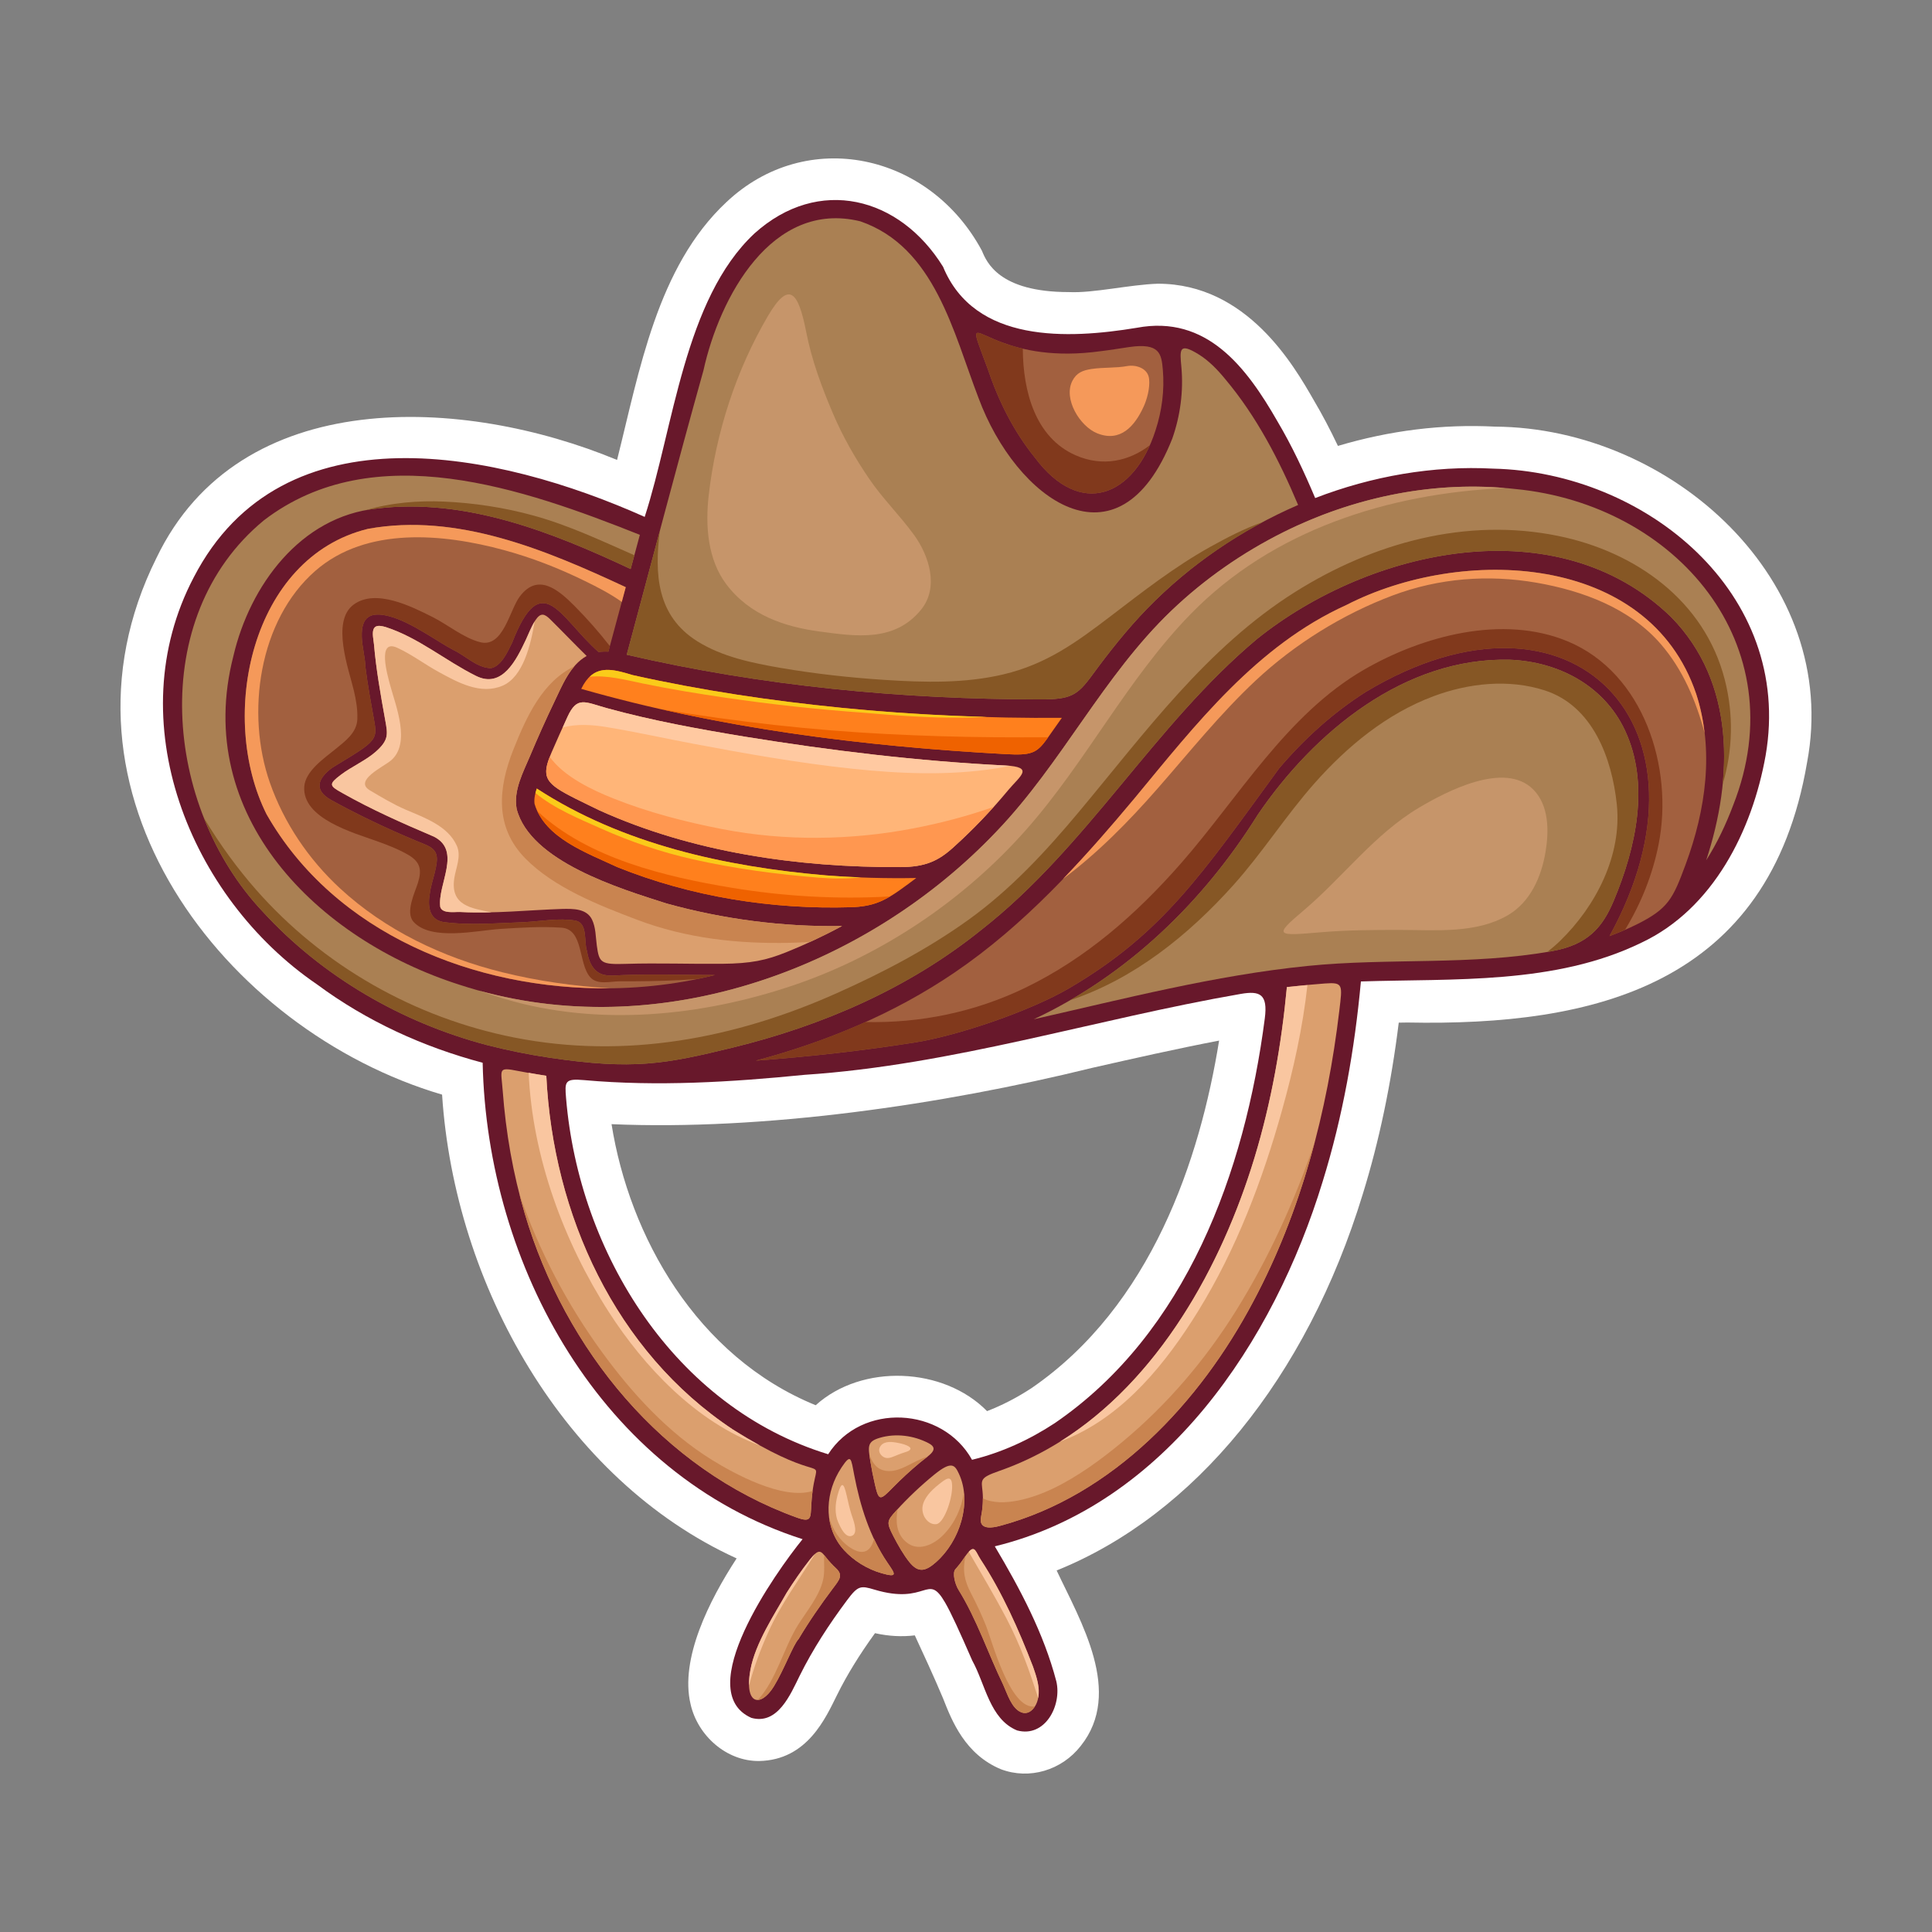<svg id="Western" height="512" viewBox="0 0 1200 1200" width="512" xmlns="http://www.w3.org/2000/svg"><rect x="0" y="0" width="1200" height="1200" fill="#808080" stroke="none"/><g><path d="m928.646 264.992c-32.871-1.688-65.359 2.391-97.635 11.97-4.958-10.429-9.847-19.676-14.887-28.189-12.437-21.711-41.566-72.553-96.926-72.553-17.646.56-40.078 5.954-55.373 5.196-43.346.002-51.033-18.639-53.928-25.657-32.551-60.698-108.936-77.244-158.773-30.152-42.999 40.258-53.943 104.795-67.858 160.08-95.033-39.466-234.261-47.062-286.05 60.788-72.311 145.16 42.25 293.617 177.372 333.412 7.693 118.228 75.733 239.224 182.945 288.066-16.99 26.04-35.342 62.419-28.598 90.552 4.351 19.379 22.146 35.497 42.553 35.295 30.128-.575 41.432-27.052 48.559-41.292 5.999-12.115 13.691-24.634 23.431-38.117 8.426 1.898 16.71 2.344 24.722 1.367 4.252 9.141 12.246 26.426 17.603 39.253 5.413 13.805 13.596 34.667 35.922 43.909 17.649 6.652 37.766.654 49.566-14.521 26.49-33.26-.148-77.365-14.991-108.952 85.485-34.438 155.241-119.393 190.163-233.827 10.154-32.774 17.641-68.485 22.328-106.434 1.771-.027 3.542-.057 5.318-.083 116.112 2.3 224.7-23.024 248.288-161.454 21.293-112.549-83.872-207.878-193.751-208.657zm-288.061 597.268c-8.961 5.864-18.164 10.616-27.512 14.211-26.968-27.487-77.649-29.666-106.425-3.653-74.093-30.225-115.747-105.088-126.808-174.583 94.23 4.093 205.139-11.989 298.319-34.917 25.929-5.878 52.575-11.92 79.05-16.984-11.839 73.43-41.921 164.68-116.624 215.926z" fill="#fff"/><g><path d="m927.629 291.084c-37.649-2.04-75.555 4.704-110.747 18.266-6.878-16.305-14.391-32.352-23.41-47.598-19.26-33.617-43.93-66.331-87.412-58.155-42.889 7.084-100.695 9.649-120.298-37.883-26.939-43.568-77.273-56.621-117.167-20.706-43.645 40.861-50.123 120.445-68.164 176.046-90.279-40.399-224.794-69.364-280.102 37.557-46.678 88.87-2.73 198.669 76.479 252.745 31.009 22.977 66.055 38.929 102.98 48.744 2.683 125.979 73.758 255.961 198.708 295.908-16.743 20.622-69.171 94.386-31.813 110.991 16.422 4.592 24.373-14.775 29.967-26.075 8.224-16.61 18.395-32.153 29.469-47.004 6.805-9.118 8.422-9.154 16.979-6.586 16.393 4.927 24.604 2.237 30.068.611 5.568-1.657 8.289-2.206 13.901 7.513 3.746 6.49 8.783 17.558 16.817 35.936 8.174 14.705 10.808 36.357 27.828 43.402 17.411 4.713 27.941-15.574 24.387-30.517-7.792-29.766-22.434-57.296-38.205-83.823 106.088-25.836 173.377-127.426 203.63-226.564 12.517-40.395 19.909-82.22 23.759-124.297 57.865-1.851 120.595 2.03 174.128-24.027 44.627-20.941 68.967-69.708 77.264-116.366 17.421-100.78-74.561-175.892-169.046-178.118zm-142.036 341.45c-12.363 95.389-48.713 195.474-130.471 251.414-15.799 10.375-33.023 18.281-51.373 22.752-18.361-32.977-68.592-35.763-89.354-3.44-95.368-29.165-154.825-124.891-162.799-221.219-.848-10.173-.913-12.249 11.122-11.169 45.564 4.079 91.494 1.257 136.943-3.27 92.162-6.097 180.415-34.571 270.982-50.261 11.981-2.075 16.901.152 14.95 15.193z" fill="#68182b"/><path d="m622.517 212.729c12.301 4.563 32.12 9.434 61.195 5.386 5.712-.659 11.644-1.687 17.646-2.555 19.003-2.748 20.054 4.201 20.905 14.165 1.091 12.654-.573 25.52-4.564 37.645-13.209 41.11-46.615 54.728-74.881 16.91-13.51-16.798-22.554-35.113-29.419-55.418-1.504-4.073-2.786-7.465-3.829-10.27-6.544-17.617-3.646-12.018 12.947-5.863z" fill="#a2603f"/><path d="m436.945 230.015c9.937-45.133 42.306-105.971 97.338-92.575 46.309 15.884 57.873 69.166 73.492 109.734 23.252 62.839 86.84 109.933 120.364 25.21 4.94-14.025 7.003-29.365 5.642-44.308-.998-10.901-1.635-15.554 10.574-8.066 6.439 3.951 11.908 9.636 16.669 15.469 19.498 23.188 33.543 50.372 45.259 78.173-34.994 15.131-67.242 37.071-93.818 64.433-12.489 12.885-23.604 26.946-34.198 41.405-9.271 12.662-13.375 14.936-32.063 14.924-86.168-.045-173.039-8.295-256.929-27.741 15.858-58.898 31.225-117.919 47.67-176.658z" fill="#aa8053"/><path d="m226.949 414.121c1.403 11.547 3.622 23.152 5.644 34.587 1.203 6.809.749 9.73-4.682 14.263-5.07 4.237-20.278 12.908-21.805 14.05-8.473 6.359-11.67 13.633-.315 19.939 28.047 15.572 55.176 26.271 58.416 27.629 8.188 3.427 8.194 7.78 5.723 17.8-1.027 4.169-2.438 8.331-2.93 12.379-1.305 7.385-.848 16.123 8.065 17.872 16.719 2.346 34.072.654 50.921.115 10.099-.592 21.284-2.64 31.36-.976 7.854 1.495 5.262 12.749 7.159 18.675.773 4.308 2.051 8.942 5.275 12.099 4.567 4.476 10.76 3.342 16.57 3.117 19.24-.749 38.488-.05 57.732-.063-100.004 24.983-225.015-6.05-278.523-99.863-30.346-60.678-9.784-159.522 63.003-177.267 55.425-10.099 110.76 13.202 160.101 36.235-3.598 13.348-7.193 26.696-10.792 40.042-2.062-.128-4.081-.043-6.071.247-24.137-21.324-35.238-53.201-53.761-5.687-1.318 2.635-2.946 6.217-5.062 9.313-2.116 3.095-4.72 5.703-7.987 6.393-3.227-.047-6.231-1.128-9.123-2.651-4.819-2.539-9.33-6.306-14.05-8.552-9.075-4.563-26.284-17.511-40.062-21.063-11.46-2.955-17.445.059-17.043 12.84.197 6.191 2.126 12.856 2.237 18.527z" fill="#a2603f"/><path d="m388.902 598.674c-15.716.506-16.75-.641-18.208-11.363-.741-5.453-.598-11.236-2.979-16.136-3.377-6.953-11.816-6.746-18.515-6.62-21.162.702-42.304 3.029-63.513 1.891-3.347-.13-10.927 1.206-12.244-3.148-1.786-13.974 13.496-34.785-3.901-43.636-19.411-8.271-38.63-16.754-57.018-27.166-8.189-4.531-8.381-5.504-.812-11.261 6.699-5.095 15.567-8.922 21.614-14.272 8.304-7.349 7.533-10.888 5.925-19.777-2.804-15.542-5.599-31.13-6.953-46.866-.094-1.102-.441-3.041-.629-5.03-.682-7.165 2.871-7.252 7.904-5.811 20.321 6.539 37.067 20.888 56.012 30.298 16.375 8.255 25.214-10.105 30.998-22.323 1.632-3.445 3.438-8.41 5.907-12.127 3.31-4.987 5.663-4.203 9.265-.652 7.607 7.518 15.003 15.273 22.632 22.771-10.506 5.88-15.212 18.43-20.195 28.72-5.259 10.967-10.22 22.073-14.933 33.287-4.302 10.231-10.49 21.518-8.352 32.972 8.333 32.583 63.987 49.466 92.989 58.72 35.193 9.786 72.418 14.661 109.163 14.016-11.176 6.042-22.691 11.464-34.477 16.202-12.676 5.103-21.98 7.112-40.202 7.276-19.819.177-39.659-.57-59.478.035z" fill="#db9f6e"/><path d="m383.373 538.558c-18.478-8.713-45.027-17.848-51.369-39.311-.371-3.185.34-6.375 1.39-9.47 53.154 34.614 117.145 48.571 179.601 53.941 18.664 1.484 37.389 1.956 56.104 1.621-3.333 2.545-6.71 5.032-10.132 7.461-9.742 6.91-17.025 10.286-30.389 10.688-49.367 1.485-99.401-6.504-145.205-24.93z" fill="#ff801d"/><path d="m559.279 538.576c-63.643.249-129.133-9.083-187.15-35.338-4.661-2.323-9.687-4.666-14.647-7.16-18.749-9.424-21.646-13.118-14.962-28.576 3.215-7.455 6.543-14.83 9.943-22.233 6.031-13.111 10.745-9.217 24.594-5.401 28.002 7.717 56.808 12.946 85.354 17.657 53.597 8.693 107.659 15.241 161.908 17.939 18.531.922 9.12 6.602 1.814 15.408-10.497 12.657-21.904 24.573-34.139 35.578-9.248 8.319-17.247 12.061-32.715 12.126z" fill="#ffb578"/><path d="m624.512 468.382c-88.768-4.851-177.988-16.049-263.507-40.523 7.499-15.365 18.103-12.774 31.997-8.538 42.729 9.543 86.154 15.986 129.711 20.314 45.45 4.518 91.154 6.595 136.829 6.215-3.026 4.329-6.066 8.65-9.136 12.948-6.598 9.231-9.954 10.454-25.894 9.584z" fill="#ff801d"/><path d="m494.865 942.566c-83.411-30.096-143.864-104.309-168.847-188.549-7.41-24.988-11.846-50.678-13.787-76.618-.998-13.391-3.245-14.735 9.665-12.188 5.777 1.138 11.587 2.132 17.427 2.986 4.237 86.04 42.64 171.123 115.903 219.71 25.065 15.707 38.42 20.555 45.229 22.705 8.396 2.648 6.831 1.195 4.983 10.945-.599 3.148-1.224 7.467-1.552 13.463-.428 7.859.078 10.831-9.021 7.546z" fill="#db9f6e"/><path d="m571.329 908.499c-5.896 4.906-11.544 10.11-16.919 15.585-7.666 7.811-8.535 8.446-10.919-1.801-1.124-4.816-2.069-9.667-2.874-14.494-1.619-9.647-1.918-12.465 5.838-14.745 9.864-2.898 20.993-1.505 30.291 3.335 7.36 3.822.081 7.547-5.417 12.12z" fill="#db9f6e"/><path d="m517.361 986.558c-7.616 10.143-14.853 20.564-21.335 31.475-3.347 3.475-9.118 19.242-15.336 29.361-8.284 13.469-18.601 11.533-14.594-10.236 3.089-16.766 15.003-34.479 22.495-47.84 4.433-6.986 9.161-13.901 14.309-20.459 5.711-7.278 6.877-5.721 10.273-1.378 1.817 2.325 3.837 4.497 6.012 6.515 4.77 4.423 2.197 7.216-1.824 12.562z" fill="#db9f6e"/><path d="m547.439 977.121c-8.906-2.561-17.211-7.782-23.146-14.258-12.307-13.437-12.179-33.078-3.454-48.4.614-1.078 1.262-2.128 1.945-3.145 5.865-8.752 5.799-5.502 7.742 4.617 3.735 19.441 9.741 38.73 20.834 54.879 4.726 6.883 6.488 9.298-3.921 6.307z" fill="#db9f6e"/><path d="m581.477 970.211c-6.615 5.876-11.124 6.863-16.593.1-3.594-4.445-7.219-10.785-9.979-16.15-4.421-8.594-4.104-9.429 1.774-15.885 7.311-8.021 15.207-15.506 23.622-22.365 10.87-8.853 12.806-5.869 15.269-.609 8.328 17.801.663 41.795-14.093 54.909z" fill="#db9f6e"/><path d="m641.607 1035.146c2.424 6.952 5.151 14.782 2.518 22.076-1.45 4.023-5.068 8.132-9.728 6.354-6.069-2.316-8.785-11.678-11.243-17.039-9.408-19.41-16.339-40.565-27.787-59.022-2.131-3.434-4.043-10.517-1.934-12.869 1.932-2.159 3.72-4.479 5.352-6.923 6.658-9.971 6.687-4.65 10.331.933 13.48 20.652 23.655 43.578 32.491 66.49z" fill="#db9f6e"/><path d="m831.879 627.666c-7.405 62.616-23.645 124.796-53.363 180.564-33.244 62.94-87.181 120.709-157.472 139.527-11.738 3.135-12.439-1.859-11.704-5.561 1.048-5.271 1.439-10.596.931-15.837-.686-7.088-2.062-8.396 10.198-12.667 83.126-28.945 134.19-113.746 158.737-194.669 10.456-34.48 16.728-70.096 20.099-105.938 7.868-.906 15.738-1.645 23.62-2.225 11.504-.855 10.846.824 8.954 16.806z" fill="#db9f6e"/><path d="m963.979 590.768c-50.156 9.026-101.428 4.086-152.007 9.215-57.525 5.834-113.594 20.348-169.875 33.102 58.154-27.301 105.253-72.787 139.201-127.152 35.078-51.481 91.269-97.851 156.59-96.158 30.026 1.201 58.325 15.979 71.406 43.874 15.604 33.275 6.862 72.877-6.995 105.847-7.017 16.696-16.18 27.298-38.32 31.272z" fill="#aa8053"/><path d="m1046.918 537.078c-7.863 21.207-10.662 27.362-30.674 37.274-5.41 2.678-11.027 4.983-16.57 7.095 71.27-129.426-22.348-229.098-151.193-151.79-20.354 12.885-38.435 29.251-54.001 47.593-48.008 65.755-72.151 102.26-129.986 136.312-24.574 14.47-69.578 29.709-96.15 33.921-32.781 5.196-65.787 8.851-98.922 11.309 43.732-11.671 85.773-29.094 123.468-54.726 43.387-29.504 78.399-68.202 111.798-108.242 38.007-45.924 75.931-94.902 131.648-120.087 71.244-36.59 187.464-32.788 217.193 55.258 11.332 34.913 5.98 72.111-6.611 106.083z" fill="#a2603f"/><path d="m1076.535 500.061c-4.416 11.74-9.914 23.472-16.781 34.25 16.892-51.344 18.207-110.369-21.884-151.15-70.608-68.393-187.076-42.504-257.115 13.726-63.958 53.57-105.43 129.296-171.525 180.885-45.101 36.25-98.356 59.238-154.093 72.888-42.241 10.337-61.989 13.962-113.295 6.377-13.26-1.96-26.424-4.618-39.403-7.933-52.877-13.946-102.275-42.482-139.331-82.953-61.159-64.825-72.29-182.67.753-242.93 68.485-52.522 161.742-19.554 233.571 8.97-1.909 7.079-3.816 14.16-5.726 21.239-48.83-22.966-102.653-44.247-157.55-37.575-47.454 4.79-78.991 47.867-89.184 91.6-25.552 99.132 52.115 176.106 140.622 204.245 117.985 38.607 250.105-7.452 333.629-95.547 40.354-42.172 65.998-96.301 108.286-136.793 20.616-19.723 44.338-36.219 69.871-48.927 44.206-21.999 94.745-32.302 143.971-26.685 99.587 9.642 174.389 96.603 135.184 196.313z" fill="#aa8053"/><path d="m341.457 470.079c-5.224 13.324-1.632 17.124 16.024 25.999 4.961 2.494 9.986 4.837 14.647 7.16 58.018 26.255 123.508 35.587 187.15 35.338 15.468-.065 23.467-3.807 32.715-12.125 8.86-7.969 17.272-16.431 25.232-25.293-16.168 5.716-32.821 10.065-49.643 13.314-38.92 7.513-80.079 8.068-119.028.497-23.026-4.478-45.936-10.392-67.746-19.094-12.576-5.015-30.61-13.437-39.351-25.796z" fill="#ff9750"/><path d="m376.399 451.546c18.36 3.011 36.631 7.093 54.921 10.542 32.348 6.098 64.758 11.837 97.507 15.324 29.829 3.178 60.489 4.5 90.229-.211 2.504-.396 5.308-.902 8.232-1.521-.903-.088-1.879-.162-2.97-.216-54.249-2.698-108.311-9.247-161.908-17.939-28.547-4.711-57.353-9.939-85.354-17.657-13.85-3.816-18.563-7.71-24.594 5.401-1.005 2.188-1.947 4.388-2.939 6.573 8.478-2.293 17.934-1.762 26.876-.296z" fill="#ffc9a1"/><g fill="#c98450"><path d="m513.174 967.481c-.453-.583-.865-1.103-1.256-1.569-.281 5.039.487 10.24-.673 15.322-2.312 10.119-10.076 19.309-15.491 27.92-8.963 14.254-13.44 34.089-25.021 46.68 2.933-.11 6.604-2.988 9.957-8.439 6.218-10.119 11.989-25.887 15.336-29.361 6.482-10.91 13.719-21.332 21.335-31.475 4.021-5.347 6.594-8.14 1.824-12.563-2.175-2.018-4.194-4.19-6.011-6.515z"/><path d="m528.103 961.26c-6.557-4.269-10.942-11.154-13.137-18.678.951 7.359 3.951 14.412 9.327 20.281 5.935 6.476 14.239 11.697 23.146 14.258 10.409 2.991 8.646.576 3.922-6.307-3.258-4.745-6.033-9.782-8.486-14.994-1.692 6.712-5.881 11.23-14.772 5.44z"/><path d="m562.742 957.722c-6.123-5.258-6.479-12.988-5.227-20.299-.27.292-.568.558-.836.852-5.879 6.456-6.195 7.291-1.774 15.885 2.761 5.365 6.386 11.705 9.979 16.15 5.469 6.764 9.978 5.776 16.593-.1 11.637-10.344 18.826-27.444 17.274-42.947-1.745 9.625-5.457 18.5-12.658 25.932-6.007 6.205-15.816 10.996-23.351 4.527z"/><path d="m547.089 912.666c-3.596-1.529-5.757-5.389-7.142-9.337.166 1.315.382 2.748.67 4.46.805 4.827 1.75 9.678 2.874 14.494 2.384 10.247 3.253 9.611 10.919 1.801 5.375-5.475 11.023-10.679 16.919-15.585 1.635-1.358 3.418-2.642 4.937-3.877-2.998 1.034-5.941 2.303-8.937 3.843-5.988 3.081-13.14 7.222-20.24 4.201z"/><path d="m494.865 942.566c9.099 3.285 8.593.313 9.022-7.545.193-3.551.497-6.451.832-8.932-18.718 5.836-49.415-11.209-62.419-19.248-27.346-16.903-49.713-41.378-68.498-67.166-21.518-29.54-39.174-62.973-51.191-98.126 1.066 4.171 2.182 8.333 3.407 12.468 24.983 84.241 85.436 158.453 168.847 188.549z"/><path d="m599.703 966.397c-.295.416-.592.837-.918 1.325-1.632 2.443-3.42 4.764-5.352 6.923-2.109 2.353-.197 9.436 1.934 12.869 11.448 18.457 18.378 39.612 27.787 59.022 2.458 5.361 5.174 14.723 11.243 17.039 3.609 1.378 6.577-.785 8.415-3.695-15.479 2.42-26.705-40.997-30.485-50.352-2.753-6.813-5.815-13.422-9.235-19.926-4.11-7.814-5.337-14.171-3.456-22.873.024-.114.041-.219.067-.332z"/><path d="m621.044 947.758c70.291-18.818 124.228-76.587 157.472-139.527 16.681-31.303 29.113-64.628 38.122-98.913-12.496 36.635-28.478 72.022-49.027 104.929-19.107 30.598-42.748 58.295-70.503 81.359-13.225 10.988-27.972 21.791-43.567 29.191-10.938 5.188-30.67 11.957-43.063 5.876.025 3.837-.375 7.692-1.138 11.524-.735 3.701-.034 8.695 11.704 5.561z"/><path d="m326.196 533.085c17.976 18.358 46.1 29.333 69.619 38.227 30.474 11.52 62.477 15.014 94.826 14.292 4.068-.09 8.232-.268 12.431-.558 6.759-3.099 13.447-6.351 19.988-9.888-36.745.646-73.97-4.229-109.163-14.016-29.002-9.253-84.656-26.136-92.989-58.72-2.139-11.454 4.05-22.74 8.352-32.972 4.713-11.214 9.674-22.32 14.933-33.287 3.576-7.385 7.045-15.896 12.582-22.309-19.901 9.528-29.826 31.465-37.81 51.495-9.592 24.064-11.822 48.278 7.231 67.736z"/></g><path d="m584.795 920.657c-4.595 3.526-9.739 7.934-11.439 13.466-1.961 6.379 2.874 13.269 8.273 12.552 4.427-.589 9.554-14.302 9.756-22.784.177-7.502-2.915-6.055-6.59-3.234z" fill="#f9c6a0"/><path d="m520.237 928.646c-1.528 5.617-1.844 11.698.38 16.83 1.168 2.691 4.635 10.764 9.056 8.174 3.537-2.074-.054-10.559-.832-13.065-1.188-3.843-2.056-7.735-2.933-11.63-1.904-8.43-3.31-8.944-5.671-.309z" fill="#f9c6a0"/><path d="m563.306 897.798c-2.276-1.003-4.977-1.495-6.963-1.84-3.539-.614-8.038-.722-9.862 2.964-1.407 2.842.911 5.883 3.618 6.566 2.27.573 5.165-.924 7.185-1.731 1.823-.727 3.591-1.395 5.405-1.935 2.558-.76 4.496-2.318.617-4.024z" fill="#f9c6a0"/><path d="m601.708 963.847c7.951 13.787 16.098 27.438 23.503 41.555 8.466 16.142 14.202 32.291 19.604 49.269 1.3-6.544-1.065-13.375-3.208-19.524-8.836-22.912-19.011-45.838-32.491-66.491-3.009-4.611-3.562-9.016-7.408-4.809z" fill="#f9c6a0"/><path d="m658.35 895.466c1.825-.702 3.6-1.419 5.282-2.136 35.131-14.985 60.835-47.072 80.398-78.711 23.795-38.488 40.143-81.59 52.272-125.034 7.027-25.16 12.885-51.373 15.761-77.7-4.252.394-8.509.711-12.759 1.201-3.371 35.843-9.643 71.458-20.099 105.938-20.569 67.816-59.777 138.333-120.855 176.442z" fill="#f9c6a0"/><path d="m231.669 395.289c.188 1.99.535 3.928.629 5.03 1.354 15.736 4.149 31.324 6.953 46.866 1.608 8.889 2.379 12.429-5.925 19.777-6.047 5.35-14.916 9.177-21.614 14.272-7.569 5.757-7.378 6.73.812 11.261 18.388 10.412 37.607 18.896 57.018 27.166 17.397 8.851 2.116 29.662 3.901 43.636 1.317 4.354 8.897 3.018 12.244 3.148 6.521.351 13.033.351 19.543.193-12.222-2.476-25.682-3.998-23.071-21.142.982-6.458 4.49-13.613 1.605-20.13-5.494-12.415-20.099-17.461-31.686-22.435-7.803-3.349-15.037-7.715-22.333-12.035-10.313-6.105 8.533-14.659 13.141-18.605 12.43-10.647 2.867-33.993-.484-46.433-1.666-6.184-8.45-29.374 4.338-23.512 9.152 4.196 16.899 10.186 25.682 14.987 11.969 6.543 26.071 14.394 39.745 8.558 12.77-5.451 17.503-25.428 19.934-39.9-2.262 3.634-3.978 8.209-5.518 11.461-5.784 12.218-14.623 30.578-30.998 22.323-18.945-9.411-35.691-23.759-56.012-30.298-5.033-1.44-8.586-1.352-7.904 5.812z" fill="#f9c6a0"/><path d="m502.9 968.859c-5.147 6.558-9.876 13.473-14.309 20.459-7.492 13.361-19.406 31.074-22.495 47.84-.716 3.886-.958 7.11-.853 9.758 2.964-11.348 7.119-22.413 11.985-33.227 7.751-17.223 19.056-32.484 28.974-48.495-.918.812-1.98 1.98-3.302 3.665z" fill="#f9c6a0"/><path d="m339.323 668.198c-3.674-.538-7.313-1.23-10.962-1.878 2.282 52.288 21.951 105.289 49.768 148.573 22.046 34.304 54.489 68.495 93.913 82.958-4.915-2.712-10.49-5.979-16.815-9.943-73.264-48.587-111.667-133.67-115.904-219.71z" fill="#f9c6a0"/><path d="m613.399 228.861c6.865 20.305 15.909 38.621 29.419 55.418 26.042 34.843 56.436 26.003 71.389-7.754-12.781 9.845-29.279 13.686-46.172 6.238-25.048-11.043-32.619-39.745-32.752-66.228-4.891-1.154-9.188-2.48-12.766-3.808-16.593-6.154-19.491-11.753-12.947 5.862 1.043 2.807 2.325 6.199 3.829 10.272z" fill="#81391c"/><path d="m973.819 398.399c-40.491-16.887-90.268-3.418-126.543 17.52-48.099 27.763-78.154 79.783-113.946 120.537-27.605 31.432-58.805 58.85-96.668 77.143-31.148 15.048-65.105 21.984-99.195 21.197-21.942 9.858-44.739 17.776-68.045 23.996 33.135-2.458 66.141-6.112 98.922-11.309 26.572-4.212 71.576-19.451 96.15-33.921 57.835-34.051 81.979-70.556 129.986-136.312 15.566-18.342 33.646-34.708 54.001-47.593 128.846-77.309 222.463 22.363 151.193 151.79 3.229-1.23 6.472-2.559 9.696-3.956 9.815-16.182 17.065-33.964 20.86-53.253 9.325-47.358-9.225-106.159-56.411-125.839z" fill="#81391c"/><path d="m233.991 522.422c6.757 2.433 13.462 4.976 19.676 8.607 7.648 4.471 8.349 9.566 5.898 17.385-1.864 5.945-8.012 18.292-2.691 24.168 10.913 12.06 39.754 5.289 53.766 4.403 12.648-.801 25.43-1.644 38.097-.787 13.865.938 10.319 22.127 17.812 30.728 4.401 5.053 12.726 2.576 18.296 2.588 12.435.022 24.843-.083 37.265-.737 3.741-.198 7.495-.452 11.255-.744 3.6-.745 7.18-1.538 10.721-2.425-19.244.014-38.492-.686-57.732.063-5.811.225-12.003 1.358-16.57-3.117-3.225-3.157-4.502-7.791-5.275-12.099-1.897-5.926.695-17.18-7.159-18.675-10.076-1.665-21.261.384-31.36.976-16.849.539-34.202 2.23-50.921-.115-8.913-1.749-9.37-10.487-8.065-17.872.492-4.048 1.902-8.21 2.93-12.379 2.472-10.02 2.465-14.374-5.723-17.8-3.24-1.358-30.369-12.058-58.416-27.629-11.355-6.306-8.158-13.58.315-19.939 1.527-1.142 16.735-9.813 21.805-14.05 5.431-4.533 5.885-7.454 4.682-14.263-2.021-11.435-4.241-23.04-5.644-34.587-.111-5.671-2.04-12.336-2.236-18.524-.402-12.781 5.583-15.794 17.043-12.84 13.778 3.553 30.987 16.501 40.062 21.063 4.72 2.246 9.231 6.013 14.05 8.552 2.892 1.522 5.896 2.604 9.123 2.651 3.267-.69 5.871-3.298 7.987-6.393 2.116-3.096 3.744-6.678 5.062-9.313 18.522-47.515 29.624-15.638 53.761 5.687 1.99-.29 4.01-.375 6.071-.247.309-1.14.614-2.282.923-3.423-6.767-8.761-14.143-17.083-21.916-24.931-10.461-10.555-22.88-20.661-34.031-5.937-6.351 8.385-10.229 32.03-24.576 28.417-10.283-2.588-20.177-10.917-29.667-15.671-12.971-6.494-35.226-17.805-48.954-7.701-14.207 10.454-2.917 40.5.128 53.405 1.381 5.86 2.386 11.774 2.154 17.81-.326 8.484-7.652 13.686-13.62 18.585-6.652 5.462-18.729 13.521-19.348 23.391-1.246 19.788 30.845 28.617 45.022 33.719z" fill="#81391c"/><path d="m700.249 227.348c-7.362 1.362-14.688.697-22.277 1.833-5.46.818-9.332 2.341-11.916 7.396-5.759 11.266 4.758 28.236 15.365 32.533 14.418 5.838 23.439-4.402 29.015-16.761 1.96-4.349 3.858-11.158 3.314-16.82-.69-7.217-8.722-9.056-13.501-8.181z" fill="#f5995a"/><path d="m1053.53 430.995c-29.729-88.046-145.949-91.849-217.193-55.258-55.718 25.185-93.642 74.163-131.648 120.087-14.321 17.171-28.994 34.038-44.442 50.096 21.735-16.233 40.73-35.596 58.573-55.951 19.973-22.783 38.908-46.498 61.071-67.251 24.247-22.7 54.045-41.187 85.121-52.868 28.607-10.753 59.297-13.128 89.318-7.924 28.622 4.963 58.093 15.855 77.396 38.333 13.505 15.727 21.666 34.852 27.061 55.175-.958-8.221-2.646-16.393-5.257-24.439z" fill="#f5995a"/><path d="m165.56 505.745c42.338 74.227 129.435 109.114 213.494 108.088-22.639-1.313-45.191-4.511-67.201-9.973-37.067-9.199-72.531-26.077-100.711-52.137-19.456-17.991-34.798-40.631-43.547-65.681-14.977-42.873-6.967-100.859 28.409-131.598 31.742-27.584 79.423-22.977 117.005-12.772 17.371 4.715 34.254 11.326 50.399 19.257 7.611 3.737 15.69 7.836 22.788 12.941.82-3.051 1.644-6.105 2.467-9.156-49.341-23.033-104.676-46.334-160.101-36.235-72.786 17.744-93.347 116.589-63.002 177.266z" fill="#f5995a"/><path d="m1071.292 422.181c-12.624-49.266-55.565-79.481-103.304-89.268-57.147-11.713-114.849 4.162-163.442 34.695-55.094 34.618-93.354 87.547-134.442 136.683-20.715 24.773-42.457 48.268-68.782 67.161-25.335 18.183-53.287 32.808-81.714 45.486-63.319 28.243-131.378 41.052-200.07 27.513-62.023-12.227-118.979-44.546-160.618-91.975-10.879-12.39-22.291-27.696-32.271-44.485 8.524 21.612 20.85 41.616 36.458 58.16 37.056 40.471 86.454 69.007 139.331 82.953 12.979 3.314 26.144 5.973 39.403 7.933 51.306 7.585 71.054 3.96 113.295-6.377 55.737-13.649 108.992-36.638 154.093-72.888 66.096-51.589 107.567-127.315 171.525-180.885 70.039-56.23 186.507-82.119 257.115-13.726 28.191 28.677 35.856 66.372 32.081 104.075 6.371-21.256 6.876-43.459 1.342-65.055z" fill="#865725"/><path d="m389.273 406.672c83.891 19.446 170.761 27.696 256.929 27.741 18.688.012 22.793-2.262 32.063-14.924 10.594-14.459 21.709-28.52 34.198-41.405 20.978-21.598 45.521-39.751 72.128-53.909-11.72 4.041-23.083 10.054-32.977 15.554-21.896 12.172-41.742 27.686-61.589 42.844-21.412 16.357-40.02 29.943-66.776 36.289-24.06 5.705-49.232 5.023-73.726 3.438-21.669-1.403-43.308-3.793-64.71-7.463-17.69-3.036-36.377-6.896-51.753-16.563-25.188-15.833-26.575-41.735-23.227-68.535-6.843 25.645-13.656 51.3-20.56 76.933z" fill="#865725"/><path d="m234.156 315.853c54.897-6.672 108.721 14.609 157.55 37.575.769-2.852 1.538-5.703 2.305-8.554-20.519-9.006-40.676-18.59-62.38-24.58-18.246-5.035-37.114-7.929-56.014-8.761-15.406-.68-32.75.604-48.567 5.41 2.336-.438 4.686-.845 7.106-1.09z" fill="#865725"/><path d="m781.298 505.932c-29.46 47.177-68.834 87.646-116.729 115.369 39.747-13.215 73.511-40.34 101.554-71.61 18.062-20.141 32.522-43.084 50.438-63.293 20.379-22.984 44.741-43.064 73.713-53.92 21.834-8.183 46.745-10.899 69.178-3.666 29.821 9.615 41.718 42.059 44.765 70.696 3.37 31.666-13.038 63.362-35.253 84.925-2.514 2.44-5.156 4.678-7.863 6.805.958-.164 1.92-.297 2.878-.47 22.141-3.974 31.304-14.576 38.32-31.272 13.857-32.97 22.599-72.571 6.995-105.847-13.081-27.895-41.38-42.673-71.406-43.874-65.321-1.693-121.512 44.676-156.59 96.157z" fill="#865725"/><path d="m567.787 332.345c-8.85-12.229-19.552-22.6-28.063-35.147-8.604-12.683-16.287-26.055-22.388-40.424-6.922-16.308-13.116-32.846-16.568-50.503-5.008-25.599-10.805-32.158-23.898-9.813-19.544 33.352-32.196 71.971-36.685 111.232-2.168 18.965-.621 39.822 10.877 55.124 14.475 19.262 36.277 26.534 58.008 29.429 22.127 2.945 46.479 6.847 63.053-13.594 11.275-13.904 4.904-33.546-4.336-46.304z" fill="#c6956a"/><path d="m952.342 490.378c-17.753-17.888-54.009 1.246-70.79 11.178-27.872 16.499-47.521 43.417-71.969 64.048-18.893 15.95-16.766 15.793 11.113 13.425 16.426-1.394 33.006-1.457 49.597-1.423 21.784.042 46.415 2.276 66.029-9.01 14.229-8.186 21.041-23.969 23.638-39.457 2.161-12.899 2.218-28.849-7.618-38.761z" fill="#c6956a"/><path d="m727.509 379.36c-42.288 40.492-67.932 94.621-108.286 136.793-80.758 85.179-206.944 131.044-321.862 99.093 5.417 1.869 10.852 3.647 16.292 5.263 57.953 17.187 122.107 10.721 178.762-8.393 55.265-18.648 106.251-53.021 144.86-96.656 37.42-42.291 62.857-93.751 102.47-134.274 50.777-51.947 122.294-74.769 195.132-78.045-47.168-4.047-95.226 6.256-137.496 27.292-25.534 12.707-49.256 29.203-69.872 48.927z" fill="#c6956a"/><path d="m649.8 457.964c-10.674.002-21.351.033-32.025-.048-22.135-.171-44.262-.845-66.371-1.956-47.19-2.372-93.859-7.677-140.313-15.336 69.982 15.797 141.848 23.847 213.42 27.758 15.94.87 19.296-.354 25.894-9.584.202-.283.4-.571.604-.856-.401.004-.809.022-1.209.022z" fill="#ef6200"/><path d="m454.432 551.403c-41.042-6.802-89.15-18.208-120.632-47.535 8.529 18.194 32.486 26.633 49.572 34.69 45.805 18.426 95.838 26.415 145.205 24.931 10.438-.315 17.175-2.473 24.263-6.683-32.879 1.86-66-.031-98.408-5.403z" fill="#ef6200"/><path d="m534.795 544.96c-7.271-.283-14.542-.664-21.801-1.241-62.456-5.37-126.446-19.327-179.601-53.941-.313.92-.578 1.851-.81 2.784 11.729 9.743 27.486 16.147 40.66 22.035 18.453 8.246 37.394 14.672 57.101 19.125 25.688 5.804 52.081 9.316 78.316 11.415 8.223.655 17.217.769 26.135-.177z" fill="#facb1a"/><path d="m522.713 439.635c-43.557-4.329-86.982-10.771-129.711-20.314-10.922-3.33-19.8-5.602-26.746 1.023 10.751-1.118 22.075 1.92 32.787 4.137 17.131 3.548 34.41 6.364 51.715 8.9 28.186 4.131 56.553 7.196 84.962 9.249 10.513.76 45.718 4.475 77.213 2.649-30.129-.85-60.232-2.663-90.22-5.644z" fill="#facb1a"/></g></g></svg>